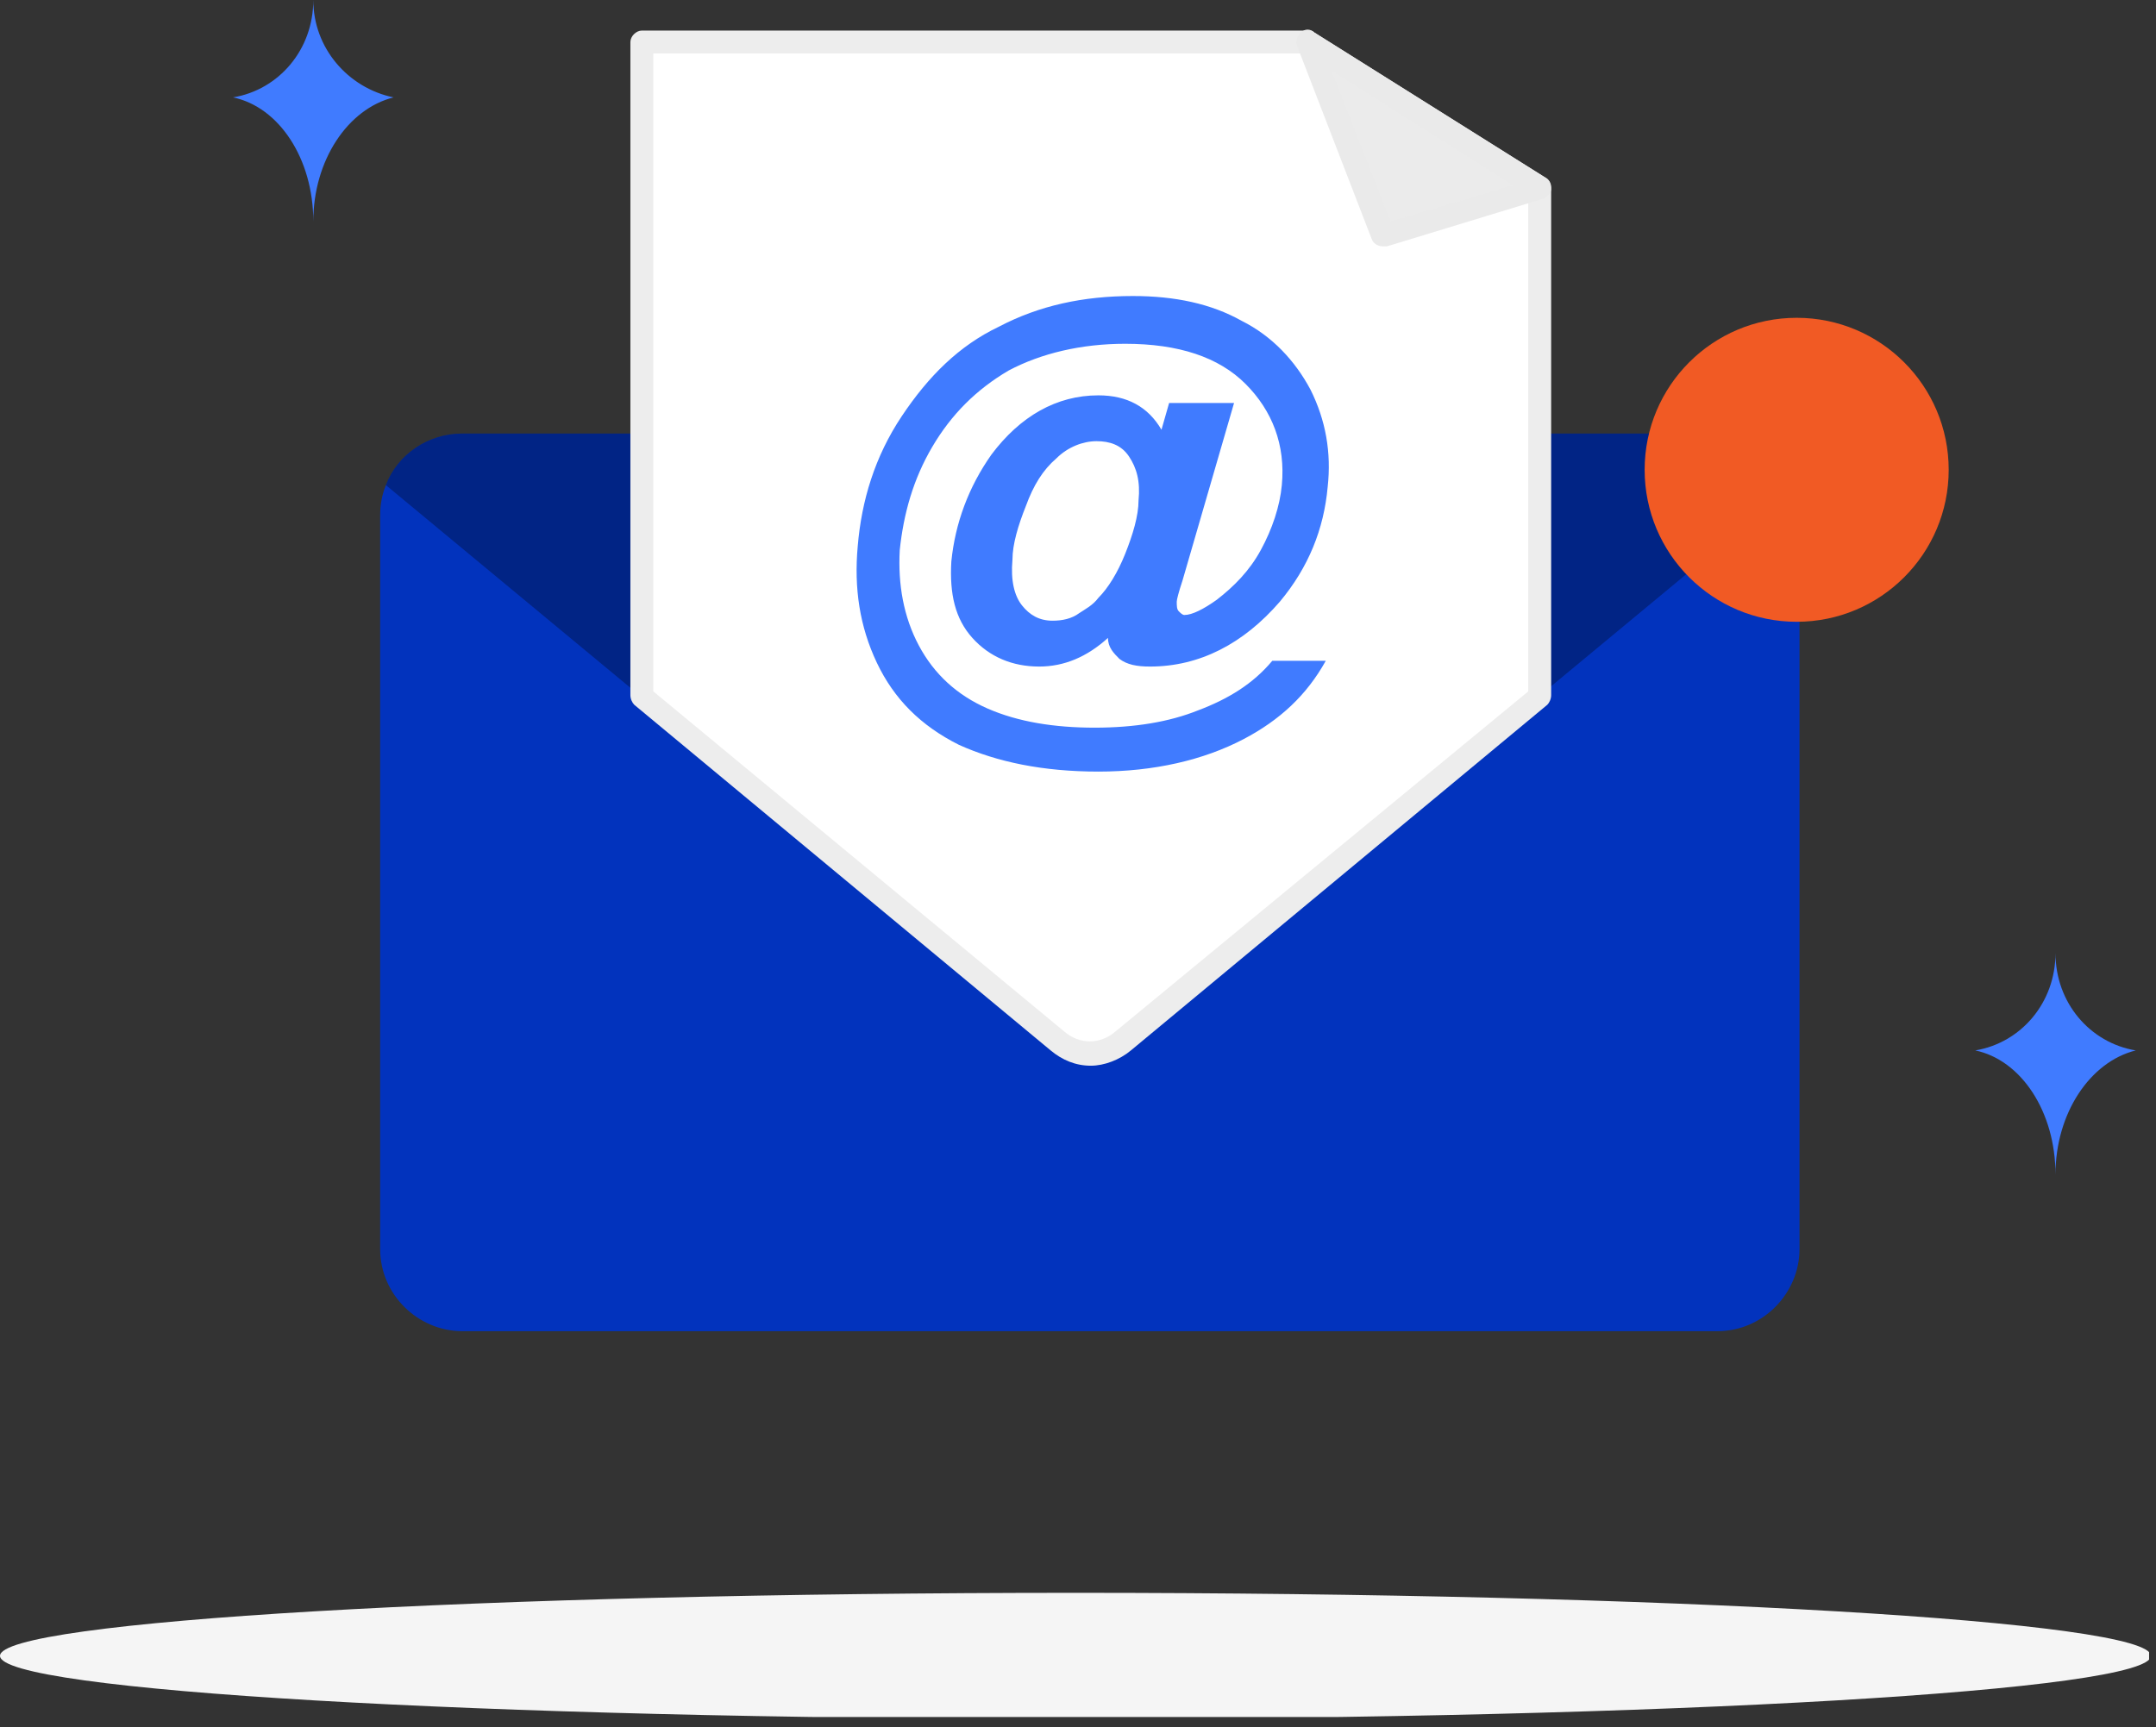 <svg width="156" height="125" viewBox="0 0 156 125" fill="none" xmlns="http://www.w3.org/2000/svg">
<rect x="0" y="0" width="156" height="125" fill="#333333" stroke="none"/>
<g clip-path="url(#clip0_4656_21338)">
<path d="M77.819 124.4C120.797 124.4 155.638 122.358 155.638 119.839C155.638 117.32 120.797 115.277 77.819 115.277C34.841 115.277 0 117.32 0 119.839C0 122.358 34.841 124.4 77.819 124.4Z" fill="#F5F5F5"/>
<path d="M130.206 37.32V90.397C130.206 93.577 127.58 96.341 124.262 96.341H33.45C30.271 96.341 27.507 93.715 27.507 90.397V37.32C27.507 36.491 27.645 35.8 27.922 35.109C28.751 32.897 30.962 31.377 33.45 31.377H124.262C126.75 31.377 128.824 32.897 129.791 35.109C130.068 35.8 130.206 36.491 130.206 37.32Z" fill="#0233BD"/>
<path opacity="0.3" d="M129.791 35.109L81.275 75.331C79.892 76.437 77.819 76.437 76.437 75.331L27.921 35.109C28.75 32.897 30.962 31.377 33.45 31.377H124.262C126.75 31.377 128.823 32.897 129.791 35.109Z" fill="black"/>
<path d="M94.544 3.041H46.305V31.377V50.313L76.437 75.331C77.819 76.437 79.893 76.437 81.275 75.331L111.407 50.313V31.377V13.684L94.544 3.041Z" fill="white"/>
<path d="M78.925 77.128C77.819 77.128 76.852 76.713 76.022 76.022L45.89 51.004C45.752 50.866 45.613 50.59 45.613 50.313V3.041C45.613 2.626 46.028 2.212 46.443 2.212H94.682C94.82 2.212 94.959 2.212 95.097 2.35L111.822 12.855C112.098 12.993 112.236 13.269 112.236 13.546V50.313C112.236 50.59 112.098 50.866 111.96 51.004L81.828 76.022C80.998 76.713 79.892 77.128 78.925 77.128ZM47.272 50.037L76.99 74.64C78.096 75.608 79.616 75.608 80.722 74.64L110.578 50.037V14.099L94.406 3.87H47.272V50.037Z" fill="#EDEDED"/>
<path d="M111.406 13.684L94.543 3.041L100.072 17.002L111.406 13.684Z" fill="#EBEBEB"/>
<path d="M100.072 17.831C99.796 17.831 99.381 17.693 99.243 17.278L93.852 3.317C93.714 3.041 93.852 2.626 94.129 2.35C94.405 2.073 94.82 2.073 95.096 2.35L111.821 12.855C112.097 12.993 112.236 13.408 112.236 13.684C112.236 13.961 111.959 14.237 111.683 14.375L100.349 17.831C100.21 17.831 100.072 17.831 100.072 17.831ZM96.34 5.114L100.625 16.034L109.471 13.408L96.34 5.114Z" fill="#EAEAEA"/>
<path d="M92.056 47.825H95.927C94.545 50.313 92.609 52.11 89.983 53.492C87.081 55.012 83.487 55.842 79.478 55.842C75.47 55.842 72.153 55.151 69.388 53.907C66.624 52.524 64.689 50.589 63.445 47.963C62.201 45.337 61.786 42.572 62.062 39.532C62.339 36.214 63.306 33.035 65.241 30.132C67.177 27.23 69.388 25.018 72.291 23.636C75.193 22.116 78.373 21.424 81.966 21.424C85.007 21.424 87.633 21.977 89.845 23.221C92.057 24.327 93.715 26.124 94.821 28.197C95.927 30.409 96.341 32.759 96.065 35.247C95.789 38.288 94.683 41.052 92.609 43.54C89.983 46.581 86.804 48.24 83.21 48.24C82.243 48.24 81.552 48.101 80.999 47.687C80.584 47.272 80.169 46.857 80.169 46.166C78.649 47.548 76.99 48.24 75.193 48.24C73.258 48.24 71.6 47.548 70.356 46.166C69.112 44.784 68.697 42.987 68.835 40.637C69.112 37.873 70.079 35.247 71.738 32.897C73.811 30.132 76.437 28.612 79.478 28.612C81.552 28.612 83.072 29.441 84.04 31.1L84.593 29.165H89.292L85.56 42.02C85.284 42.849 85.145 43.402 85.145 43.54C85.145 43.816 85.145 44.093 85.284 44.231C85.422 44.369 85.56 44.508 85.698 44.508C86.251 44.508 87.081 44.093 88.048 43.402C89.292 42.434 90.398 41.328 91.227 39.808C92.057 38.288 92.609 36.629 92.748 35.108C93.024 32.206 92.056 29.718 90.121 27.783C88.186 25.848 85.284 24.88 81.413 24.88C78.234 24.88 75.332 25.571 72.982 26.815C70.632 28.197 68.835 29.994 67.453 32.344C66.071 34.694 65.38 37.182 65.103 39.808C64.965 42.296 65.38 44.646 66.485 46.719C67.591 48.792 69.25 50.313 71.461 51.28C73.673 52.248 76.299 52.663 79.202 52.663C82.105 52.663 84.593 52.248 86.666 51.419C88.877 50.589 90.674 49.483 92.056 47.825ZM73.258 40.499C73.12 42.02 73.397 43.125 73.949 43.816C74.502 44.508 75.193 44.922 76.161 44.922C76.852 44.922 77.543 44.784 78.096 44.369C78.511 44.093 79.064 43.816 79.478 43.264C80.169 42.572 80.861 41.467 81.413 40.084C81.966 38.702 82.381 37.32 82.381 36.214C82.519 34.832 82.243 33.864 81.69 33.035C81.137 32.206 80.308 31.929 79.34 31.929C78.373 31.929 77.267 32.344 76.437 33.173C75.47 34.003 74.779 35.108 74.226 36.629C73.673 38.011 73.258 39.393 73.258 40.499Z" fill="#407BFF"/>
<path d="M130 45C136.075 45 141 40.075 141 34C141 27.925 136.075 23 130 23C123.925 23 119 27.925 119 34C119 40.075 123.925 45 130 45Z" fill="#F15A24"/>
<path d="M28.474 7.049C25.157 7.879 22.669 11.611 22.669 16.034C22.669 11.472 20.181 7.74 16.863 7.049C20.181 6.496 22.669 3.594 22.669 0C22.669 3.456 25.157 6.358 28.474 7.049Z" fill="#407BFF"/>
<path d="M154.533 76.022C151.215 76.852 148.727 80.584 148.727 85.007C148.727 80.445 146.239 76.713 142.922 76.022C146.239 75.469 148.727 72.567 148.727 68.973C148.727 72.567 151.215 75.469 154.533 76.022Z" fill="#407BFF"/>
</g>
<defs>
<clipPath id="clip0_4656_21338">
<rect width="155.5" height="124.262" fill="white"/>
</clipPath>
</defs>
</svg>
